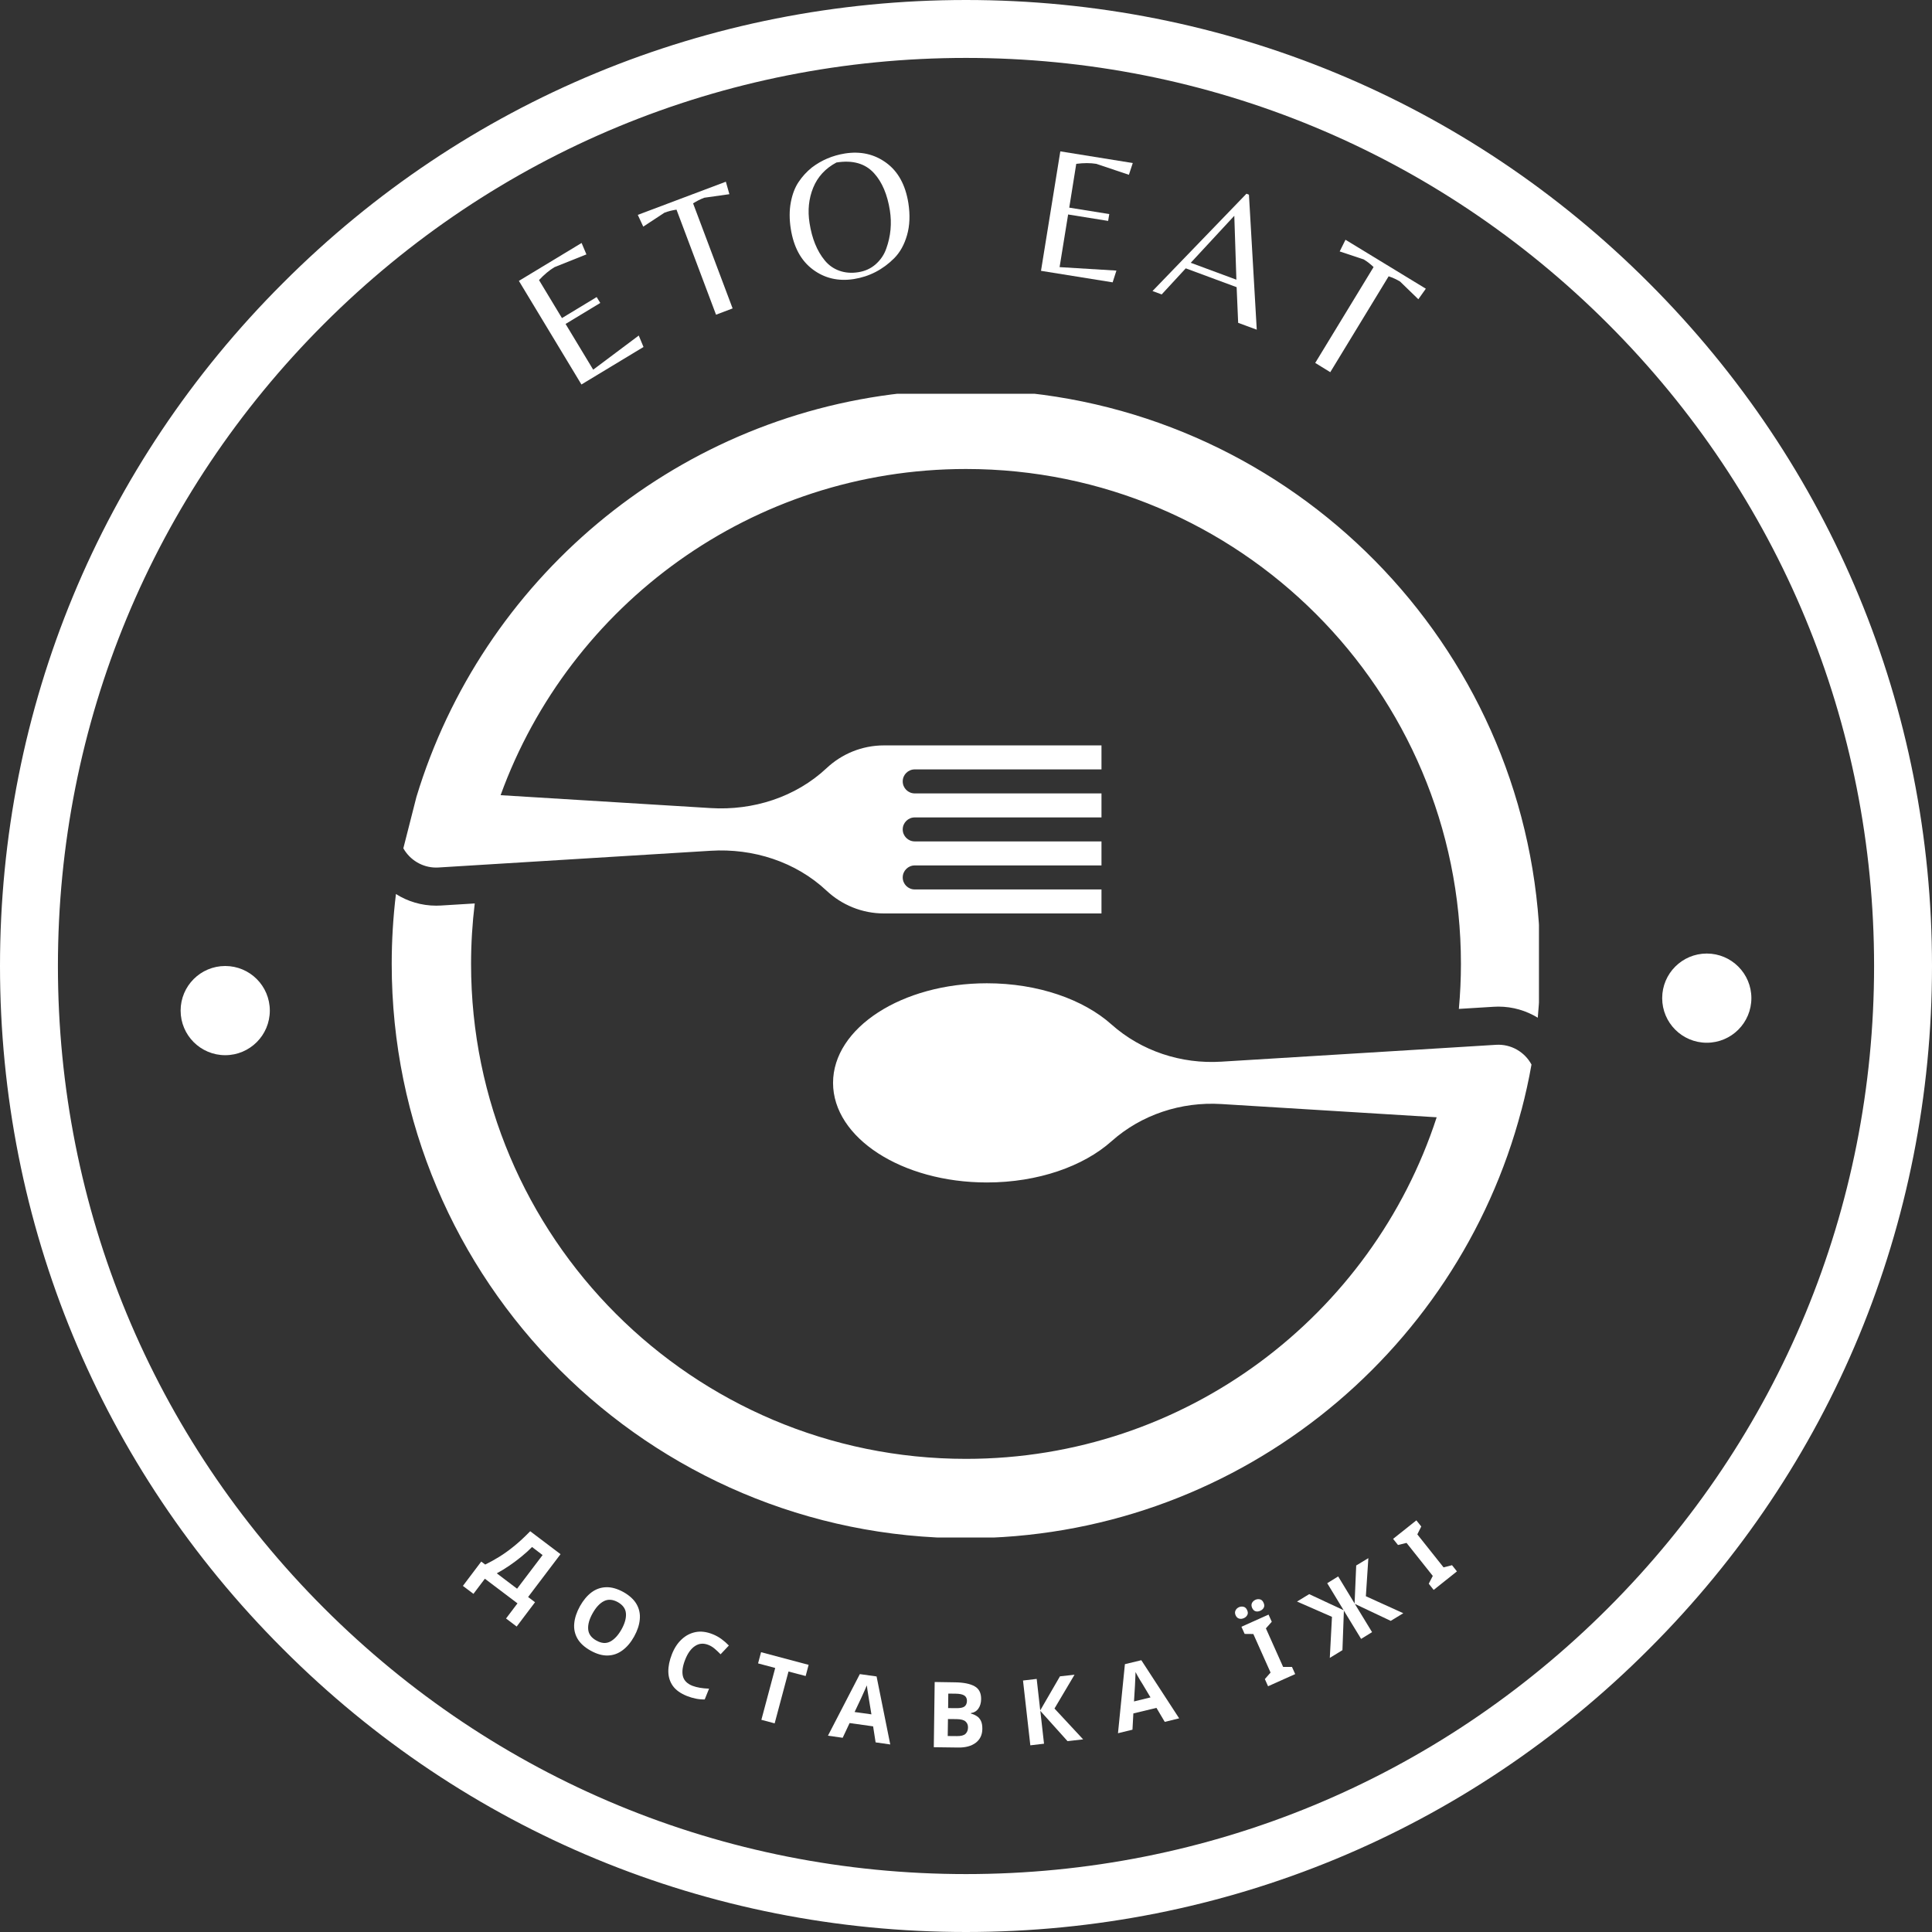 <svg xmlns="http://www.w3.org/2000/svg" xmlns:xlink="http://www.w3.org/1999/xlink" width="500" zoomAndPan="magnify" viewBox="0 0 375 375" height="500" preserveAspectRatio="xMidYMid meet" version="1.0"><rect x="0" y="0" width="375" height="375" fill="#333333" stroke="none"/><defs><g/><clipPath id="54dd1fcd51"><path d="M 187.5 375 C 137.441 375 90.305 355.516 54.93 320.07 C 19.484 284.695 0 237.559 0 187.5 C 0 137.441 19.484 90.305 54.93 54.93 C 90.305 19.484 137.441 0 187.5 0 C 237.559 0 284.695 19.484 320.07 54.93 C 355.516 90.379 375 137.441 375 187.5 C 375 237.559 355.516 284.695 320.07 320.07 C 284.695 355.516 237.559 375 187.5 375 Z M 187.5 11.242 C 140.438 11.242 96.148 29.602 62.875 62.875 C 29.602 96.148 11.242 140.438 11.242 187.5 C 11.242 234.562 29.602 278.852 62.875 312.125 C 96.148 345.398 140.438 363.758 187.5 363.758 C 234.562 363.758 278.852 345.398 312.125 312.125 C 345.398 278.852 363.758 234.562 363.758 187.5 C 363.758 140.438 345.398 96.148 312.125 62.875 C 278.852 29.602 234.562 11.242 187.5 11.242 Z M 187.5 11.242 " clip-rule="nonzero"/></clipPath><clipPath id="5f0576067d"><path d="M 113 76.426 L 298.711 76.426 L 298.711 251 L 113 251 Z M 113 76.426 " clip-rule="nonzero"/></clipPath><clipPath id="9872522dd2"><path d="M 78 76.426 L 298.711 76.426 L 298.711 198 L 78 198 Z M 78 76.426 " clip-rule="nonzero"/></clipPath><clipPath id="668890df9c"><path d="M 76 173 L 298 173 L 298 298.426 L 76 298.426 Z M 76 173 " clip-rule="nonzero"/></clipPath><clipPath id="8f47c6af84"><path d="M 322.629 185.082 L 339.941 185.082 L 339.941 202.395 L 322.629 202.395 Z M 322.629 185.082 " clip-rule="nonzero"/></clipPath><clipPath id="6c5df1839a"><path d="M 331.285 185.082 C 326.504 185.082 322.629 188.957 322.629 193.738 C 322.629 198.52 326.504 202.395 331.285 202.395 C 336.066 202.395 339.941 198.52 339.941 193.738 C 339.941 188.957 336.066 185.082 331.285 185.082 Z M 331.285 185.082 " clip-rule="nonzero"/></clipPath><clipPath id="33c70ccde5"><path d="M 35.059 187.5 L 52.371 187.5 L 52.371 204.812 L 35.059 204.812 Z M 35.059 187.5 " clip-rule="nonzero"/></clipPath><clipPath id="472cc19b8c"><path d="M 43.715 187.5 C 38.934 187.5 35.059 191.375 35.059 196.156 C 35.059 200.938 38.934 204.812 43.715 204.812 C 48.496 204.812 52.371 200.938 52.371 196.156 C 52.371 191.375 48.496 187.5 43.715 187.5 Z M 43.715 187.5 " clip-rule="nonzero"/></clipPath></defs><g clip-path="url(#54dd1fcd51)"><rect x="-37.5" width="450" fill="#ffffff" y="-37.5" height="450" fill-opacity="1"/></g><g clip-path="url(#5f0576067d)"><path fill="transparent" d="M 266.277 108.449 C 245.234 87.406 217.258 75.816 187.5 75.816 C 161.906 75.816 137.637 84.395 117.957 100.18 C 115.105 110.34 113.578 121.055 113.578 132.129 C 113.578 197.355 166.457 250.23 231.684 250.23 C 251.934 250.23 270.988 245.133 287.645 236.152 C 295.008 221.109 298.91 204.469 298.91 187.227 C 298.91 157.469 287.32 129.492 266.277 108.449 " fill-opacity="1" fill-rule="nonzero"/></g><g clip-path="url(#9872522dd2)"><path fill="#ffffff" d="M 199.832 76.312 C 203.176 73.082 205.254 68.559 205.254 63.543 C 205.254 53.738 197.305 45.785 187.5 45.785 C 177.691 45.785 169.742 53.738 169.742 63.543 C 169.742 68.555 171.82 73.078 175.16 76.309 C 130.359 81.242 93.551 112.723 80.828 154.684 C 80.801 154.758 78.852 162.441 78.852 162.441 L 78.289 164.656 C 79.551 166.895 81.949 168.395 84.672 168.395 C 84.82 168.395 84.973 168.387 85.125 168.379 L 93.359 167.871 L 137.945 165.133 C 146.176 164.625 154.434 167.25 160.449 172.895 C 163.367 175.625 167.281 177.301 171.594 177.301 L 213.797 177.301 L 213.797 172.641 L 177.551 172.641 C 176.262 172.641 175.219 171.602 175.219 170.312 C 175.219 169.668 175.48 169.082 175.902 168.664 C 176.32 168.242 176.902 167.98 177.551 167.98 L 213.797 167.98 L 213.797 163.316 L 177.551 163.316 C 176.262 163.316 175.219 162.277 175.219 160.992 C 175.219 160.344 175.48 159.762 175.902 159.344 C 176.32 158.922 176.902 158.66 177.551 158.66 L 213.797 158.66 L 213.797 154 L 177.551 154 C 176.262 154 175.219 152.957 175.219 151.668 C 175.219 151.023 175.48 150.441 175.902 150.02 C 176.32 149.602 176.902 149.34 177.551 149.34 L 213.797 149.34 L 213.797 144.68 L 171.594 144.68 C 167.281 144.68 163.367 146.355 160.449 149.09 C 154.434 154.73 146.176 157.355 137.945 156.848 L 97.168 154.344 C 110.559 117.414 145.945 91.031 187.5 91.031 C 240.555 91.031 283.566 134.043 283.566 187.098 C 283.566 190.043 283.426 192.953 283.164 195.828 L 289.914 195.414 C 290.219 195.391 290.523 195.383 290.824 195.383 C 293.629 195.383 296.246 196.172 298.48 197.539 C 298.797 194.102 298.969 190.617 298.969 187.098 C 298.969 129.699 255.59 82.449 199.832 76.312 " fill-opacity="1" fill-rule="nonzero"/></g><g clip-path="url(#668890df9c)"><path fill="#ffffff" d="M 297.262 206.625 C 295.949 204.203 293.32 202.613 290.363 202.797 L 282.203 203.301 L 237.051 206.07 C 229.266 206.551 221.547 204.023 215.727 198.836 C 210.301 193.996 201.496 190.852 191.551 190.852 C 175.066 190.852 161.695 199.504 161.695 210.188 C 161.695 220.859 175.066 229.516 191.551 229.516 C 201.496 229.516 210.301 226.367 215.727 221.531 C 221.547 216.34 229.266 213.816 237.051 214.293 L 278.859 216.863 C 266.328 255.348 230.164 283.164 187.5 283.164 C 134.441 283.164 91.434 240.152 91.434 187.098 C 91.434 183.121 91.68 179.207 92.148 175.359 L 85.574 175.762 C 85.27 175.781 84.969 175.789 84.664 175.789 C 81.797 175.789 79.117 174.961 76.852 173.531 C 76.312 177.98 76.031 182.504 76.031 187.098 C 76.031 248.66 125.934 298.566 187.5 298.566 C 239.258 298.566 282.762 263.281 295.309 215.457 L 295.32 215.457 C 296.082 212.555 296.738 209.613 297.262 206.625 " fill-opacity="1" fill-rule="nonzero"/></g><g clip-path="url(#8f47c6af84)"><g clip-path="url(#6c5df1839a)"><path fill="#ffffff" d="M 322.629 185.082 L 339.941 185.082 L 339.941 202.395 L 322.629 202.395 Z M 322.629 185.082 " fill-opacity="1" fill-rule="nonzero"/></g></g><g clip-path="url(#33c70ccde5)"><g clip-path="url(#472cc19b8c)"><path fill="#ffffff" d="M 35.059 187.5 L 52.371 187.5 L 52.371 204.812 L 35.059 204.812 Z M 35.059 187.5 " fill-opacity="1" fill-rule="nonzero"/></g></g><g fill="#ffffff" fill-opacity="1"><g transform="translate(110.122, 76.27)"><g><path d="M 2.734 -1.641 L -9.406 -21.75 L 2.766 -29.109 L 3.703 -26.891 L -2.516 -24.406 C -3.516 -23.801 -4.508 -22.969 -5.5 -21.906 L -1.047 -14.531 L 5.688 -18.609 L 6.391 -17.469 L -0.344 -13.391 L 5.016 -4.516 L 13.859 -11.141 L 14.781 -8.922 Z M 2.734 -1.641 "/></g></g></g><g fill="#ffffff" fill-opacity="1"><g transform="translate(131.716, 63.817)"><g><path d="M 10.484 -3.953 L 7.266 -2.734 L -0.406 -23.125 C -1.219 -23.008 -2 -22.812 -2.75 -22.531 L -6.859 -19.828 L -7.922 -22.109 L 9.172 -28.547 L 9.859 -26.125 L 4.984 -25.438 C 4.234 -25.156 3.508 -24.789 2.812 -24.344 Z M 10.484 -3.953 "/></g></g></g><g fill="#ffffff" fill-opacity="1"><g transform="translate(154.037, 55.572)"><g><path d="M 9.969 -25.781 C 13.008 -26.258 15.68 -25.656 17.984 -23.969 C 20.285 -22.289 21.719 -19.676 22.281 -16.125 C 22.633 -13.832 22.547 -11.766 22.016 -9.922 C 21.492 -8.086 20.664 -6.598 19.531 -5.453 C 17.312 -3.234 14.695 -1.883 11.688 -1.406 C 8.676 -0.938 6.023 -1.555 3.734 -3.266 C 1.441 -4.973 0.016 -7.602 -0.547 -11.156 C -0.836 -13 -0.836 -14.703 -0.547 -16.266 C -0.254 -17.836 0.242 -19.156 0.953 -20.219 C 1.66 -21.289 2.52 -22.234 3.531 -23.047 C 5.414 -24.484 7.562 -25.395 9.969 -25.781 Z M 6.031 -5.047 C 6.789 -4.109 7.734 -3.438 8.859 -3.031 C 9.984 -2.625 11.211 -2.523 12.547 -2.734 C 13.891 -2.941 15.031 -3.469 15.969 -4.312 C 16.914 -5.156 17.594 -6.172 18 -7.359 C 18.852 -9.742 19.082 -12.203 18.688 -14.734 C 18.195 -17.828 17.18 -20.223 15.641 -21.922 C 13.93 -23.836 11.488 -24.539 8.312 -24.031 C 6.164 -22.883 4.66 -21.25 3.797 -19.125 C 2.941 -17.008 2.707 -14.727 3.094 -12.281 C 3.562 -9.281 4.539 -6.867 6.031 -5.047 Z M 6.031 -5.047 "/></g></g></g><g fill="#ffffff" fill-opacity="1"><g transform="translate(184.645, 51.893)"><g/></g></g><g fill="#ffffff" fill-opacity="1"><g transform="translate(198.916, 52.052)"><g><path d="M 3.141 0.516 L 6.891 -22.672 L 20.953 -20.406 L 20.203 -18.125 L 13.875 -20.25 C 12.727 -20.438 11.43 -20.438 9.984 -20.25 L 8.625 -11.75 L 16.391 -10.5 L 16.172 -9.172 L 8.406 -10.422 L 6.75 -0.203 L 17.781 0.469 L 17.047 2.75 Z M 3.141 0.516 "/></g></g></g><g fill="#ffffff" fill-opacity="1"><g transform="translate(223.358, 56.366)"><g><path d="M 0.344 0.125 L 18.578 -18.766 L 19.062 -18.578 L 20.578 7.625 L 16.969 6.297 L 16.672 -0.625 L 6.797 -4.281 L 2.125 0.781 Z M 7.766 -5.359 L 16.625 -2.078 L 16.219 -14.484 Z M 7.766 -5.359 "/></g></g></g><g fill="#ffffff" fill-opacity="1"><g transform="translate(248.643, 66.412)"><g><path d="M 9.562 5.828 L 6.641 4.031 L 17.969 -14.578 C 17.375 -15.148 16.734 -15.645 16.047 -16.062 L 11.391 -17.609 L 12.516 -19.875 L 28.109 -10.375 L 26.656 -8.328 L 23.109 -11.766 C 22.422 -12.18 21.68 -12.52 20.891 -12.781 Z M 9.562 5.828 "/></g></g></g><g fill="#ffffff" fill-opacity="1"><g transform="translate(91.989, 304.82)"><g><path d="M 16.812 -3.156 L 10.516 5.156 L 11.859 6.172 L 8.297 10.891 L 6.234 9.328 L 8.453 6.391 L 2.125 1.609 L -0.094 4.547 L -2.141 3 L 1.422 -1.719 L 2.188 -1.141 C 3.07 -1.566 3.977 -2.066 4.906 -2.641 C 5.832 -3.211 6.789 -3.898 7.781 -4.703 C 8.77 -5.504 9.816 -6.473 10.922 -7.609 Z M 13.328 -2.984 L 11.281 -4.547 C 10.688 -3.941 10.016 -3.332 9.266 -2.719 C 8.516 -2.102 7.723 -1.508 6.891 -0.938 C 6.066 -0.375 5.25 0.125 4.438 0.562 L 8.375 3.547 Z M 13.328 -2.984 "/></g></g></g><g fill="#ffffff" fill-opacity="1"><g transform="translate(108.572, 316.799)"><g><path d="M 14.516 0.844 C 13.879 1.988 13.129 2.879 12.266 3.516 C 11.41 4.16 10.461 4.5 9.422 4.531 C 8.391 4.57 7.273 4.258 6.078 3.594 C 4.879 2.926 4.02 2.141 3.5 1.234 C 2.988 0.328 2.785 -0.656 2.891 -1.719 C 2.992 -2.789 3.363 -3.898 4 -5.047 C 4.645 -6.191 5.391 -7.082 6.234 -7.719 C 7.086 -8.352 8.031 -8.688 9.062 -8.719 C 10.102 -8.758 11.227 -8.445 12.438 -7.781 C 13.633 -7.102 14.488 -6.312 15 -5.406 C 15.508 -4.508 15.711 -3.531 15.609 -2.469 C 15.516 -1.406 15.148 -0.301 14.516 0.844 Z M 6.453 -3.656 C 5.805 -2.508 5.52 -1.477 5.594 -0.562 C 5.664 0.352 6.191 1.082 7.172 1.625 C 8.172 2.188 9.07 2.254 9.875 1.828 C 10.688 1.398 11.414 0.613 12.062 -0.531 C 12.707 -1.688 12.992 -2.719 12.922 -3.625 C 12.859 -4.531 12.332 -5.266 11.344 -5.828 C 10.352 -6.367 9.453 -6.43 8.641 -6.016 C 7.828 -5.598 7.098 -4.812 6.453 -3.656 Z M 6.453 -3.656 "/></g></g></g><g fill="#ffffff" fill-opacity="1"><g transform="translate(127.144, 326.55)"><g><path d="M 10.375 -7.266 C 9.414 -7.648 8.547 -7.582 7.766 -7.062 C 6.984 -6.551 6.348 -5.676 5.859 -4.438 C 5.359 -3.188 5.203 -2.129 5.391 -1.266 C 5.586 -0.398 6.203 0.238 7.234 0.656 C 7.703 0.832 8.195 0.961 8.719 1.047 C 9.25 1.141 9.836 1.195 10.484 1.219 L 9.641 3.312 C 9.047 3.32 8.473 3.27 7.922 3.156 C 7.379 3.051 6.801 2.879 6.188 2.641 C 4.957 2.148 4.051 1.504 3.469 0.703 C 2.895 -0.098 2.598 -1.023 2.578 -2.078 C 2.566 -3.141 2.801 -4.273 3.281 -5.484 C 3.75 -6.672 4.379 -7.629 5.172 -8.359 C 5.961 -9.098 6.867 -9.566 7.891 -9.766 C 8.91 -9.961 10.016 -9.82 11.203 -9.344 C 11.785 -9.113 12.344 -8.805 12.875 -8.422 C 13.406 -8.035 13.891 -7.613 14.328 -7.156 L 12.719 -5.453 C 12.363 -5.828 11.988 -6.18 11.594 -6.516 C 11.207 -6.848 10.801 -7.098 10.375 -7.266 Z M 10.375 -7.266 "/></g></g></g><g fill="#ffffff" fill-opacity="1"><g transform="translate(144.11, 332.832)"><g><path d="M 6.25 1.672 L 3.672 0.984 L 6.359 -9.078 L 3.031 -9.969 L 3.609 -12.141 L 12.844 -9.688 L 12.266 -7.516 L 8.938 -8.391 Z M 6.25 1.672 "/></g></g></g><g fill="#ffffff" fill-opacity="1"><g transform="translate(160.705, 336.896)"><g><path d="M 9.25 1.297 L 8.766 -1.812 L 4.203 -2.453 L 2.859 0.406 L 0 0 L 6.188 -11.953 L 9.438 -11.5 L 12.094 1.703 Z M 8.438 -4.141 L 7.938 -7.172 C 7.906 -7.379 7.863 -7.641 7.812 -7.953 C 7.758 -8.266 7.707 -8.586 7.656 -8.922 C 7.613 -9.254 7.578 -9.535 7.547 -9.766 C 7.461 -9.547 7.344 -9.27 7.188 -8.938 C 7.031 -8.613 6.891 -8.301 6.766 -8 C 6.641 -7.707 6.547 -7.5 6.484 -7.375 L 5.172 -4.594 Z M 8.438 -4.141 "/></g></g></g><g fill="#ffffff" fill-opacity="1"><g transform="translate(179.655, 339.117)"><g><path d="M 1.766 -12.641 L 5.703 -12.578 C 7.379 -12.555 8.648 -12.301 9.516 -11.812 C 10.379 -11.332 10.801 -10.492 10.781 -9.297 C 10.77 -8.578 10.594 -7.973 10.25 -7.484 C 9.906 -6.992 9.422 -6.703 8.797 -6.609 L 8.797 -6.516 C 9.203 -6.41 9.578 -6.25 9.922 -6.031 C 10.266 -5.82 10.535 -5.516 10.734 -5.109 C 10.93 -4.711 11.023 -4.188 11.016 -3.531 C 11.004 -2.383 10.578 -1.488 9.734 -0.844 C 8.891 -0.207 7.754 0.098 6.328 0.078 L 1.594 0.016 Z M 4.375 -7.578 L 5.938 -7.562 C 6.719 -7.551 7.258 -7.66 7.562 -7.891 C 7.863 -8.129 8.02 -8.492 8.031 -8.984 C 8.031 -9.461 7.852 -9.812 7.5 -10.031 C 7.156 -10.25 6.598 -10.363 5.828 -10.375 L 4.406 -10.391 Z M 4.344 -5.453 L 4.297 -2.156 L 6.062 -2.141 C 6.863 -2.129 7.426 -2.273 7.75 -2.578 C 8.07 -2.891 8.234 -3.305 8.234 -3.828 C 8.242 -4.297 8.086 -4.676 7.766 -4.969 C 7.453 -5.27 6.867 -5.426 6.016 -5.438 Z M 4.344 -5.453 "/></g></g></g><g fill="#ffffff" fill-opacity="1"><g transform="translate(198.409, 338.938)"><g><path d="M 11.828 -1.328 L 8.797 -0.984 L 3.516 -6.859 L 4.234 -0.484 L 1.578 -0.172 L 0.156 -12.75 L 2.812 -13.062 L 3.5 -6.953 L 7.328 -13.562 L 10.156 -13.875 L 6.266 -7.312 Z M 11.828 -1.328 "/></g></g></g><g fill="#ffffff" fill-opacity="1"><g transform="translate(217, 336.419)"><g><path d="M 9.078 -2.203 L 7.469 -4.922 L 2.984 -3.844 L 2.812 -0.688 L 0 0 L 1.344 -13.406 L 4.531 -14.172 L 11.875 -2.891 Z M 6.312 -6.953 L 4.734 -9.594 C 4.617 -9.77 4.477 -9.992 4.312 -10.266 C 4.145 -10.547 3.977 -10.832 3.812 -11.125 C 3.656 -11.414 3.52 -11.664 3.406 -11.875 C 3.406 -11.633 3.395 -11.332 3.375 -10.969 C 3.363 -10.613 3.348 -10.273 3.328 -9.953 C 3.316 -9.629 3.305 -9.395 3.297 -9.25 L 3.109 -6.172 Z M 6.312 -6.953 "/></g></g></g><g fill="#ffffff" fill-opacity="1"><g transform="translate(235.268, 331.423)"><g/></g></g><g fill="#ffffff" fill-opacity="1"><g transform="translate(245.616, 327.534)"><g><path d="M 5.781 -2.594 L 0.516 -0.234 L -0.109 -1.625 L 1 -2.891 L -2.344 -10.375 L -4.031 -10.391 L -4.656 -11.781 L 0.609 -14.141 L 1.234 -12.75 L 0.094 -11.469 L 3.438 -3.984 L 5.156 -3.984 Z M -5.781 -14 C -5.938 -14.363 -5.941 -14.68 -5.797 -14.953 C -5.66 -15.234 -5.441 -15.441 -5.141 -15.578 C -4.836 -15.711 -4.535 -15.738 -4.234 -15.656 C -3.93 -15.582 -3.703 -15.363 -3.547 -15 C -3.379 -14.645 -3.367 -14.332 -3.516 -14.062 C -3.66 -13.789 -3.883 -13.586 -4.188 -13.453 C -4.488 -13.316 -4.785 -13.285 -5.078 -13.359 C -5.379 -13.43 -5.613 -13.645 -5.781 -14 Z M -2.578 -15.438 C -2.734 -15.801 -2.742 -16.117 -2.609 -16.391 C -2.473 -16.66 -2.25 -16.867 -1.938 -17.016 C -1.633 -17.148 -1.332 -17.176 -1.031 -17.094 C -0.738 -17.02 -0.516 -16.801 -0.359 -16.438 C -0.191 -16.082 -0.176 -15.77 -0.312 -15.5 C -0.457 -15.227 -0.68 -15.023 -0.984 -14.891 C -1.297 -14.742 -1.598 -14.707 -1.891 -14.781 C -2.18 -14.863 -2.41 -15.082 -2.578 -15.438 Z M -2.578 -15.438 "/></g></g></g><g fill="#ffffff" fill-opacity="1"><g transform="translate(258.113, 321.797)"><g><path d="M 0.422 -7.969 L -6.359 -10.938 L -4 -12.375 L 2.688 -9.25 L -0.5 -14.5 L 1.625 -15.812 L 4.812 -10.562 L 5.125 -17.938 L 7.484 -19.359 L 7 -11.969 L 14.266 -8.672 L 11.828 -7.188 L 4.859 -10.484 L 8.203 -5 L 6.078 -3.688 L 2.734 -9.172 L 2.453 -1.5 L 0 0 Z M 0.422 -7.969 "/></g></g></g><g fill="#ffffff" fill-opacity="1"><g transform="translate(277.836, 308.945)"><g><path d="M 4.953 -3.938 L 0.438 -0.344 L -0.516 -1.547 L 0.266 -3.062 L -4.828 -9.469 L -6.484 -9.062 L -7.438 -10.25 L -2.922 -13.844 L -1.969 -12.656 L -2.734 -11.125 L 2.359 -4.719 L 4 -5.141 Z M 4.953 -3.938 "/></g></g></g></svg>